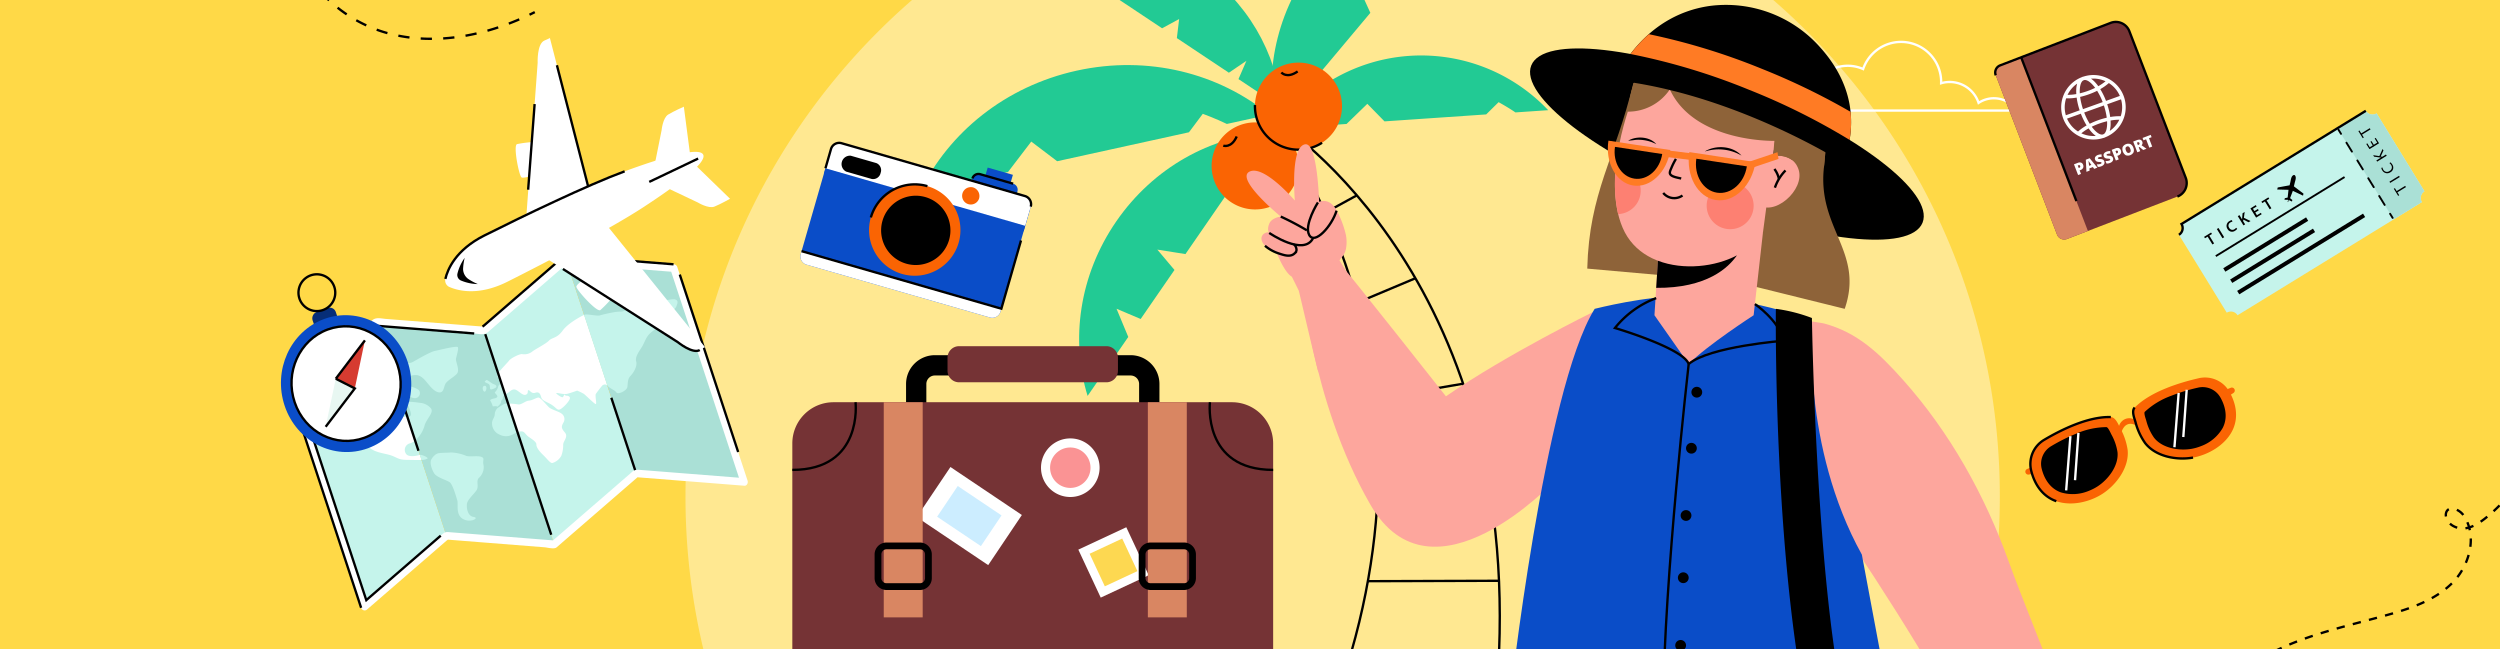<svg xmlns="http://www.w3.org/2000/svg" xmlns:xlink="http://www.w3.org/1999/xlink" width="793" height="206" viewBox="0 0 793 206">
  <defs>
    <clipPath id="clip-path">
      <path id="Trazado_159922" data-name="Trazado 159922" d="M0,0H793V206H0Z" transform="translate(561 4550)" fill="#ffe891"/>
    </clipPath>
    <clipPath id="clip-path-2">
      <rect id="Rectángulo_42446" data-name="Rectángulo 42446" width="773.872" height="437.716" fill="none"/>
    </clipPath>
  </defs>
  <g id="Grupo_169240" data-name="Grupo 169240" transform="translate(-561 -4550)">
    <path id="Trazado_156666" data-name="Trazado 156666" d="M0,0H793V206H0Z" transform="translate(561 4550)" fill="#ffd947"/>
    <g id="Grupo_216" data-name="Grupo 216" clip-path="url(#clip-path)">
      <g id="Grupo_169251" data-name="Grupo 169251" transform="translate(600 4398)">
        <g id="Grupo_169248" data-name="Grupo 169248">
          <g id="Grupo_169247" data-name="Grupo 169247" clip-path="url(#clip-path-2)">
            <path id="Trazado_160320" data-name="Trazado 160320" d="M386.891,101.025c-115.127,0-208.454,93.328-208.454,208.454a208.362,208.362,0,0,0,9.487,62.343H585.857a208.362,208.362,0,0,0,9.487-62.343c0-115.126-93.328-208.454-208.453-208.454" fill="#ffe891"/>
          </g>
        </g>
        <g id="Grupo_169250" data-name="Grupo 169250">
          <g id="Grupo_169249" data-name="Grupo 169249" clip-path="url(#clip-path-2)">
            <path id="Trazado_160321" data-name="Trazado 160321" d="M593.458,183.174a8.737,8.737,0,0,0-4.852,1.466,9.644,9.644,0,0,0-11.882-6.237c0-.131.01-.261.01-.392a12.715,12.715,0,0,0-24.747-4.11,12.021,12.021,0,0,0-16.9,10.988,12.1,12.1,0,0,0,.2,2.185h65.47A8.775,8.775,0,0,0,593.458,183.174Z" fill="none" stroke="#fff" stroke-miterlimit="10" stroke-width="0.75"/>
            <path id="Trazado_160322" data-name="Trazado 160322" d="M379.121,53.1a22.04,22.04,0,0,1,26.644-9.255c-.034-.424-.056-.852-.056-1.284a15.943,15.943,0,0,1,23.978-13.773A33.625,33.625,0,0,1,493.3,19.63a10.043,10.043,0,0,1,12.711,12.847A17.894,17.894,0,0,1,528.394,53.1Z" fill="none" stroke="#fff" stroke-miterlimit="10" stroke-width="0.75"/>
            <path id="Trazado_160323" data-name="Trazado 160323" d="M363.1,134.369a18.272,18.272,0,0,1,22.087-7.672c-.028-.352-.047-.706-.047-1.065a13.215,13.215,0,0,1,19.877-11.416,27.874,27.874,0,0,1,52.737-7.591,8.326,8.326,0,0,1,10.537,10.65,14.833,14.833,0,0,1,18.55,17.094Z" fill="#fff"/>
            <line id="Línea_577" data-name="Línea 577" x1="43.257" transform="translate(443.58 134.369)" fill="none" stroke="#000" stroke-miterlimit="10" stroke-width="0.75"/>
            <path id="Trazado_160324" data-name="Trazado 160324" d="M405.013,114.216a27.874,27.874,0,0,1,52.737-7.59,8.325,8.325,0,0,1,10.537,10.649" fill="none" stroke="#000" stroke-miterlimit="10" stroke-width="0.75"/>
            <line id="Línea_578" data-name="Línea 578" x1="27.252" transform="translate(363.096 134.369)" fill="none" stroke="#000" stroke-miterlimit="10" stroke-width="0.75"/>
            <path id="Trazado_160325" data-name="Trazado 160325" d="M349.868,61.25a12.128,12.128,0,0,0-10.486-6.47,20.507,20.507,0,1,0-40.429-4.863c0,.057,0,.114,0,.171A16.018,16.018,0,0,0,279.444,61.25Z" fill="#fff"/>
            <line id="Línea_579" data-name="Línea 579" x2="25.827" transform="translate(279.444 61.25)" fill="none" stroke="#000" stroke-miterlimit="10" stroke-width="0.75"/>
            <path id="Trazado_160326" data-name="Trazado 160326" d="M339.968,49.917a20.507,20.507,0,1,0-41.015,0c0,.057,0,.114,0,.171" fill="none" stroke="#000" stroke-miterlimit="10" stroke-width="0.75"/>
            <path id="Trazado_160327" data-name="Trazado 160327" d="M102.6,321.937,76.643,344.421,54.335,276.6l25.958-22.486Z" fill="#c5f4eb"/>
            <path id="Trazado_160328" data-name="Trazado 160328" d="M102.6,321.937l34.245,2.707-22.31-67.818-34.244-2.708Z" fill="#aae0d6"/>
            <path id="Trazado_160329" data-name="Trazado 160329" d="M162.8,302.16l-25.957,22.484-22.309-67.818,25.957-22.484Z" fill="#c5f4eb"/>
            <path id="Trazado_160330" data-name="Trazado 160330" d="M162.8,302.16l34.245,2.707-22.313-67.816-34.241-2.709Z" fill="#aae0d6"/>
            <path id="Trazado_160331" data-name="Trazado 160331" d="M80.1,272.514c-.143,1.333-3.5,1.947-6.13,3.668s-1.5,5.073-2.671,5.885-7.428,1.8-8.778,2.394-2.563,1.7-2.615,2.874,1.673,3.851,4.3,3.218,3.861-2.589,5.568-2.377,6.057,1.722,7.462,4.569,5.708,2.943,7.91,3.747,2.2,1.356,5.109,1.383c1.662.013,3.24.075,4.435.012l-.529-1.609a.557.557,0,0,0-.157.037c-.6.272-3.353.8-4.147-.281a2.139,2.139,0,0,1,1.248-3.424,4.287,4.287,0,0,0,1.557-.886L90.2,284.229c-1.87.1-5.495-.724-5.51-1.93-.025-1.352,1.405-2.317,2.042-2.878s.606-1.566.9-2.556a.941.941,0,0,1,.08-.186l-2.843-8.642a4.085,4.085,0,0,0-.558.277c-2.093,1.3-4.07,2.86-4.21,4.2" fill="#fff"/>
            <path id="Trazado_160332" data-name="Trazado 160332" d="M119.016,274.665a3.557,3.557,0,0,1-1,1.713c-.308.263.776.818.744,1.432,0,0-.023.368-.848.545s-1.685.43-1.333.821a6.673,6.673,0,0,1,.734,1.738s1.356-.208,1.448.115c0,0,1.267-1,1.193-1.586s.551-.544.561-1.208a1.5,1.5,0,0,1,.717-1.069L120,273.446c-.367.367-.933.788-.988,1.219" fill="#c5f4eb"/>
            <path id="Trazado_160333" data-name="Trazado 160333" d="M118.605,271.232c.074.391.569.726,1.008,1.025l-.615-1.87a1.563,1.563,0,0,0-.393.845" fill="#c5f4eb"/>
            <path id="Trazado_160334" data-name="Trazado 160334" d="M114.485,274.431c-.555.2-.478,1.49.136,1.79s1.211-2.249-.136-1.79" fill="#c5f4eb"/>
            <path id="Trazado_160335" data-name="Trazado 160335" d="M117.858,275.189c1.158-.524.46-1.154-.289-1.353s-2.015-1.594-2.348-1.235c-.411.427-.763.465-.084.788s1.25.363,1.253,1.348.3.972,1.468.452" fill="#c5f4eb"/>
            <path id="Trazado_160336" data-name="Trazado 160336" d="M118.78,281.476a3.169,3.169,0,0,0-.849,1.928c.018,1.013-1,1.873-.853,3.048a3.83,3.83,0,0,0,2.4,3.415,4.372,4.372,0,0,0,4.117-.035c.591-.294,1.1-.544,1.564-.722l-3-9.115a3.354,3.354,0,0,0-1.23.134c-.605.311-2.148,1.347-2.148,1.347" fill="#c5f4eb"/>
            <path id="Trazado_160337" data-name="Trazado 160337" d="M113.667,296.915c-1.247-.463-3.662.092-4.811-.33a13.914,13.914,0,0,0-4.814-1.066c-1.386.137-2.314.046-3.77.215s-2.392,1.9-2.392,1.9c-.678.926-.007,3.129.82,4.479s4,2.165,4.949,2.858,2,4.419,2.4,5.708-.617,4.5,1.774,5.921,5.4-.355,3.426-.628-2.3-2.883-2.132-4.174,2.045-2.876,2.99-4.219-.248-2.977.826-4.022a4.478,4.478,0,0,0,1.434-4.1c-.382-1.439.54-2.091-.7-2.546" fill="#c5f4eb"/>
            <path id="Trazado_160338" data-name="Trazado 160338" d="M95.636,287.116c.466-2.071,3.015-4.168,2.115-5.5a4.944,4.944,0,0,0-3.532-1.834c-1.026-.136-3.974-.615-4.052-.051s2.155,4.027.633,4.415a3.22,3.22,0,0,1-.6.08l2.465,7.495a9.634,9.634,0,0,0,2.974-4.608" fill="#c5f4eb"/>
            <path id="Trazado_160339" data-name="Trazado 160339" d="M96.6,297.461c.372-.293-1.662-1.267-2.439-1.183l.53,1.609a3.772,3.772,0,0,0,1.909-.426" fill="#c5f4eb"/>
            <path id="Trazado_160340" data-name="Trazado 160340" d="M90.262,276.435c.563.556.366,1.577,2.007,1.833a1.6,1.6,0,0,0,1.684-2.414c-.761-.83-2.932-1.377-4.312-1.584s-3.342-.559-2.864-1.536,2.774-1.082,4.431-1.524c1.664-.427,2.731-.384,4.075.854s2.785,3.806,4.622,4.331,1.793-1.433,2.344-2.57,2.753-2.173,3.708-3.313-.462-3.838-.33-4.647.937-3.252.589-3.75-5.7.875-7.255,1.2-5.455,2.627-7.012,3.5c-1.423.8-4.9.314-7.078,1.225l2.843,8.642a1.915,1.915,0,0,1,2.548-.244" fill="#c5f4eb"/>
            <path id="Trazado_160341" data-name="Trazado 160341" d="M119.613,272.257l.391,1.189c.184-.184.319-.354.313-.5-.006-.209-.336-.434-.7-.685" fill="#fff"/>
            <path id="Trazado_160342" data-name="Trazado 160342" d="M139.471,256.869c-1.806,2.514-3.363,2.13-4.352,3.185s-4.529,2.782-5.351,3.523a4.136,4.136,0,0,1-3.112.757c-.679-.172-3.575,1.231-4.182,2.049-.467.634-2.586,2.74-3.476,4l.615,1.87c.368.251.7.475.7.684.006.151-.129.321-.313.505l1.223,3.719a4.981,4.981,0,0,1,.736-.447c.591-.309,1.3-1.317,2.333-1.164s2.469,2.066,3.494,1.658.372-1.376.824-1.443.961,1.232,2.17.822,1.589.321,1.9,1.444,1.825,1.416,3.328,2.378,1.737,1.9,2.729,1.4,3.573-3.163,2.961-3.87-1.228-.188-1.492-.657-.383.642-.773.721-2.189-1.144-1.964-1.318,2.292.538,3.539.216,3.061-1,3.061-1a16.085,16.085,0,0,1,2.151,1.049c.527.382,3.189,3.036,3.7,3.217s-.274-2.706.1-3.248,1.406-1.907,1.845-2.416a1.252,1.252,0,0,1,1.747-.32l-7.331-22.286c-1.222.549-5.16,2.688-6.8,4.963" fill="#fff"/>
            <path id="Trazado_160343" data-name="Trazado 160343" d="M126.637,288.849c.784.128,1.1.986,1.827,1.548s2.718,1.672,2.677,2.556.762,2.033,2.126,3.349,2.217,2.608,2.929,2.57a4.8,4.8,0,0,0,2.858-2.309,9.606,9.606,0,0,0,.585-3.514c-.009-1.127,1.7-2.475.569-3.822s-1.279-1.821-.448-3.245a2.122,2.122,0,0,0-.769-2.876c-.564-.457-2.855-1.157-3.656-1.747s-2.849-3.36-3.593-3.259-1.95.923-3.01.989-2.367,1.363-3.344,1.192a23.917,23.917,0,0,0-3.23-.286l3,9.115a2.9,2.9,0,0,1,1.48-.261" fill="#fff"/>
            <path id="Trazado_160344" data-name="Trazado 160344" d="M153.8,274.407c.6.811,2.187,1.286,2.716,2.076s3.311-.577,3.485-1.707,0-2.5.956-3.49,2.283-3.078,1.836-4.657,1.171-3.42,1.987-4.872,1.186-2.96,2.546-4.139,3.734-2.656,4.04-4.292,3.6-2.72,4.149-4.081.6-1.94-.381-2.269-6.591,1.094-8.834,1.352a18.464,18.464,0,0,0-4.3.809c-.77.318-3,1.85-4.265,1.724s-5.639.912-6.425,1.186-4.077-.488-4.759-.257c-.063.021-.16.061-.284.116l7.332,22.286a1.292,1.292,0,0,1,.2.215" fill="#c5f4eb"/>
            <path id="Trazado_160345" data-name="Trazado 160345" d="M174.648,235.839l-33.781-2.672a.852.852,0,0,0-.725-.029.835.835,0,0,0-.661.488q-12.45,10.783-24.9,21.568a3.037,3.037,0,0,1-.54.388l-1.3-.1-8.429-.666-20.9-1.652c-1.606-.127-3.124-.637-4.39.46L70.62,260.9,53.665,275.591a1.249,1.249,0,0,0-.425,1.386l21.789,66.238q.258.791.519,1.58a1.176,1.176,0,0,0,1.765.639l25.244-21.866a3.013,3.013,0,0,1,.54-.387c.432.033.866.068,1.3.1l8.429.666,20.894,1.651c.855.067,3.063.691,3.821.034l3.835-3.323q8.144-7.05,16.283-14.1l5.331-4.616.223-.2,1.843.145,20.2,1.6,11.877.939c.778.061,1.232-.9,1.01-1.584q-10.9-33.12-21.795-66.237l-.519-1.58a1.25,1.25,0,0,0-1.183-.838M163.66,301.023a2.621,2.621,0,0,0-2.37.856l-5.886,5.1q-8.054,6.978-16.112,13.956l-2.271,1.967-.586.507-4.769-.377-21.48-1.7-7.033-.556c-1.1-.087-1.548.431-2.355,1.131q-7.4,6.412-14.8,12.822l-8.81,7.631Q66.567,310.084,55.95,277.81q-.129-.395-.26-.788L80.247,255.75a3.075,3.075,0,0,1,.54-.388l1.3.1,8.428.666,20.9,1.652c1.606.127,3.125.637,4.39-.46q4.2-3.641,8.408-7.282l16.7-14.462,32.986,2.609q10.749,32.673,21.5,65.343-15.865-1.252-31.73-2.508" fill="#fff"/>
            <line id="Línea_580" data-name="Línea 580" x2="20.926" y2="63.614" transform="translate(114.924 258.003)" fill="none" stroke="#000" stroke-miterlimit="10" stroke-width="0.75"/>
            <path id="Trazado_160346" data-name="Trazado 160346" d="M70.62,260.9,53.665,275.591a1.248,1.248,0,0,0-.426,1.386l21.789,66.238q.258.791.519,1.58" fill="none" stroke="#000" stroke-miterlimit="10" stroke-width="0.75"/>
            <line id="Línea_581" data-name="Línea 581" x1="7.548" y1="22.946" transform="translate(154.911 278.169)" fill="none" stroke="#000" stroke-miterlimit="10" stroke-width="0.75"/>
            <line id="Línea_582" data-name="Línea 582" x2="18.518" y2="56.282" transform="translate(176.626 239.094)" fill="none" stroke="#000" stroke-miterlimit="10" stroke-width="0.75"/>
            <line id="Línea_583" data-name="Línea 583" x2="12.948" y2="39.621" transform="translate(80.787 255.362)" fill="none" stroke="#000" stroke-miterlimit="10" stroke-width="0.75"/>
            <path id="Trazado_160347" data-name="Trazado 160347" d="M174.648,235.84l-33.781-2.673a.855.855,0,0,0-.725-.028.833.833,0,0,0-.661.488l-24.9,21.568a3.075,3.075,0,0,1-.54.388" fill="none" stroke="#000" stroke-miterlimit="10" stroke-width="0.75"/>
            <path id="Trazado_160348" data-name="Trazado 160348" d="M100.8,321.907q-7.4,6.412-14.8,12.822l-8.811,7.631Q66.568,310.084,55.95,277.81c-.086-.263-.173-.526-.259-.788L80.247,255.75a3.037,3.037,0,0,1,.54-.388l1.3.1,8.428.666,20.9,1.652" fill="none" stroke="#000" stroke-miterlimit="10" stroke-width="0.75"/>
            <path id="Trazado_160349" data-name="Trazado 160349" d="M.324,104.427c9.942,17.091,30.045,27.712,49.766,26.3a17.106,17.106,0,0,0,8.036-2.162c2.366-1.5,4.108-4.281,3.653-7.047-1.373-2.194-5-1.791-6.655.194s-1.812,4.815-1.58,7.394c1.435,15.99,14.983,29.235,30.48,33.432s32.283.556,46.608-6.693" fill="none" stroke="#000" stroke-miterlimit="10" stroke-width="0.75" stroke-dasharray="3.571 3.571"/>
            <path id="Trazado_160350" data-name="Trazado 160350" d="M773.5,258.758c-1.032,10.693-2.614,21.423-6.281,31.521s-9.55,19.6-18.012,26.216c-1.945,1.521-4.137,2.927-6.6,3.115s-5.2-1.239-5.715-3.653a2.535,2.535,0,0,1,.133-1.639c.98-2,4.117-.7,5.387,1.122,4.495,6.46,2.025,15.877-3.53,21.452s-13.372,8.165-20.958,10.263c-13.339,3.689-27.16,6.52-39.157,13.42s-22.13,18.987-22.257,32.826c-.077,8.439,3.5,16.431,7,24.109" fill="none" stroke="#000" stroke-miterlimit="10" stroke-width="0.75" stroke-dasharray="2.645 2.645"/>
            <path id="Trazado_160351" data-name="Trazado 160351" d="M699.28,399.3a16.928,16.928,0,0,0-20.463-7.108c.026-.326.043-.654.043-.986a12.245,12.245,0,0,0-18.416-10.578,25.824,25.824,0,0,0-48.859-7.032,7.712,7.712,0,0,0-9.762,9.867A13.743,13.743,0,0,0,584.636,399.3Z" fill="#22ca94"/>
            <path id="Trazado_160352" data-name="Trazado 160352" d="M660.445,380.632a25.824,25.824,0,0,0-48.859-7.032,7.713,7.713,0,0,0-9.763,9.866" fill="none" stroke="#000" stroke-miterlimit="10" stroke-width="0.75"/>
            <path id="Trazado_160353" data-name="Trazado 160353" d="M317.329,142.492l-1.132,9.552,13.417,8.926,5.41-2.936-.723,6.055,16.5,10.977,5.56-3.778-2.514,5.805,13.643,9.077c-1.408-17.226-10.883-34.1-27.067-44.866s-35.407-12.988-51.839-7.632l19.449,12.94Z" fill="#22ca94"/>
            <path id="Trazado_160354" data-name="Trazado 160354" d="M389.636,358.835c29.417-102.415-26.02-169.954-26.02-169.954s77.764,46.48,72.895,169.809" fill="none" stroke="#000" stroke-miterlimit="10" stroke-width="0.75"/>
            <line id="Línea_584" data-name="Línea 584" y1="5.493" x2="10.035" transform="translate(381.356 213.963)" fill="none" stroke="#000" stroke-miterlimit="10" stroke-width="0.75"/>
            <line id="Línea_585" data-name="Línea 585" y1="7.764" x2="18.47" transform="translate(391.497 240.261)" fill="none" stroke="#000" stroke-miterlimit="10" stroke-width="0.75"/>
            <line id="Línea_586" data-name="Línea 586" y1="4.787" x2="27.947" transform="translate(397.153 273.708)" fill="none" stroke="#000" stroke-miterlimit="10" stroke-width="0.75"/>
            <line id="Línea_587" data-name="Línea 587" y1="0.111" x2="35.91" transform="translate(398.051 307.938)" fill="none" stroke="#000" stroke-miterlimit="10" stroke-width="0.75"/>
            <line id="Línea_588" data-name="Línea 588" y1="0.129" x2="41.554" transform="translate(394.886 336.224)" fill="none" stroke="#000" stroke-miterlimit="10" stroke-width="0.75"/>
            <path id="Trazado_160355" data-name="Trazado 160355" d="M288.117,196.908l8.218,6.231,41.8-9.181,4.394-5.857s4.073,1.482,7.629,3.216l13.459-2.956c-15.99-13.088-38.373-18.942-61.072-13.956s-40.568,19.682-49.6,38.266l27.789-6.1Z" fill="#22ca94"/>
            <path id="Trazado_160356" data-name="Trazado 160356" d="M394.719,184.929l5.447,5.571,32.254-2.207,3.935-3.887s2.879,1.561,5.343,3.252l10.386-.71a55.452,55.452,0,0,0-85.4,5.844l21.444-1.468Z" fill="#22ca94"/>
            <path id="Trazado_160357" data-name="Trazado 160357" d="M315.16,249.934l7.658,3.248,10.729-15.552-5.446-6.455,8.922,1.417,26.608-38.571c-18.474,1.2-36.714,11.042-48.537,28.18s-14.548,37.685-9.108,55.381l12.9-18.7Z" fill="#22ca94"/>
            <path id="Trazado_160358" data-name="Trazado 160358" d="M406.578,130.386l5.168,6.518-12.139,14.479-7.671-3.533,3.738,8.224-30.105,35.907c-3.757-18.127.88-38.328,14.257-54.283s32.459-24.046,50.964-23.509l-14.6,17.414Z" fill="#22ca94"/>
            <path id="Trazado_160359" data-name="Trazado 160359" d="M372.94,204.587a13.808,13.808,0,1,1-13.851-13.765,13.808,13.808,0,0,1,13.851,13.765" fill="#fa6403"/>
            <path id="Trazado_160360" data-name="Trazado 160360" d="M349.02,198.2s2.552.931,4.267-2.911" fill="none" stroke="#000" stroke-miterlimit="10" stroke-width="0.75"/>
            <path id="Trazado_160361" data-name="Trazado 160361" d="M384.784,192.669a13.808,13.808,0,1,1-4.9-18.9,13.809,13.809,0,0,1,4.9,18.9" fill="#fa6403"/>
            <path id="Trazado_160362" data-name="Trazado 160362" d="M367.456,174.988s1.721,2.1,5.155-.33" fill="none" stroke="#000" stroke-miterlimit="10" stroke-width="0.75"/>
            <path id="Trazado_160363" data-name="Trazado 160363" d="M380.349,197.288a13.813,13.813,0,0,1-21.274-11.957" fill="none" stroke="#000" stroke-miterlimit="10" stroke-width="0.75"/>
            <path id="Trazado_160364" data-name="Trazado 160364" d="M328.769,285.8h-6.444v-12a2.7,2.7,0,0,0-2.694-2.694h-62.1a2.7,2.7,0,0,0-2.693,2.694v12H248.4v-12a9.149,9.149,0,0,1,9.138-9.139h62.1a9.149,9.149,0,0,1,9.138,9.139Z"/>
            <path id="Trazado_160365" data-name="Trazado 160365" d="M311.942,261.807H265.225a3.67,3.67,0,0,0-3.669,3.67v4.117a3.67,3.67,0,0,0,3.669,3.67h46.717a3.67,3.67,0,0,0,3.67-3.67v-4.117a3.67,3.67,0,0,0-3.67-3.67" fill="#753335"/>
            <path id="Trazado_160366" data-name="Trazado 160366" d="M351.784,279.588h-126.4a13.059,13.059,0,0,0-13.059,13.059V403.015a13.06,13.06,0,0,0,13.059,13.06h126.4a13.06,13.06,0,0,0,13.059-13.06V292.647a13.059,13.059,0,0,0-13.059-13.059" fill="#753335"/>
            <path id="Trazado_160367" data-name="Trazado 160367" d="M232.373,279.588s2.506,21.464-20.049,21.464" fill="none" stroke="#000" stroke-miterlimit="10" stroke-width="0.75"/>
            <path id="Trazado_160368" data-name="Trazado 160368" d="M344.794,279.588s-2.506,21.464,20.05,21.464" fill="none" stroke="#000" stroke-miterlimit="10" stroke-width="0.75"/>
            <rect id="Rectángulo_42447" data-name="Rectángulo 42447" width="19.155" height="27.296" transform="translate(251.798 316.034) rotate(-56.106)" fill="#fff"/>
            <path id="Trazado_160369" data-name="Trazado 160369" d="M309.793,300.356a9.293,9.293,0,1,1-9.293-9.293,9.293,9.293,0,0,1,9.293,9.293" fill="#fff"/>
            <rect id="Rectángulo_42448" data-name="Rectángulo 42448" width="16.796" height="16.796" transform="matrix(0.906, -0.423, 0.423, 0.906, 303.045, 326.345)" fill="#fff"/>
            <rect id="Rectángulo_42449" data-name="Rectángulo 42449" width="11.736" height="16.725" transform="translate(258.254 315.903) rotate(-56.106)" fill="#ccedff"/>
            <path id="Trazado_160370" data-name="Trazado 160370" d="M306.913,300.356a6.413,6.413,0,1,1-6.413-6.413,6.413,6.413,0,0,1,6.413,6.413" fill="#fa9394"/>
            <rect id="Rectángulo_42450" data-name="Rectángulo 42450" width="11.411" height="11.411" transform="matrix(0.906, -0.423, 0.423, 0.906, 306.624, 327.646)" fill="#fdd851"/>
            <rect id="Rectángulo_42451" data-name="Rectángulo 42451" width="12.352" height="68.243" transform="translate(241.324 279.588)" fill="#d98662"/>
            <path id="Trazado_160371" data-name="Trazado 160371" d="M238.423,335.376v-7.514a3.779,3.779,0,0,1,3.775-3.774h10.6a3.778,3.778,0,0,1,3.774,3.774v7.514a3.779,3.779,0,0,1-3.774,3.775H242.2a3.78,3.78,0,0,1-3.775-3.775m16-7.514a1.627,1.627,0,0,0-1.626-1.626H242.2a1.627,1.627,0,0,0-1.626,1.626v7.514A1.628,1.628,0,0,0,242.2,337h10.6a1.628,1.628,0,0,0,1.626-1.627Z"/>
            <rect id="Rectángulo_42452" data-name="Rectángulo 42452" width="12.352" height="68.243" transform="translate(325.099 279.588)" fill="#d98662"/>
            <path id="Trazado_160372" data-name="Trazado 160372" d="M322.2,335.376v-7.514a3.779,3.779,0,0,1,3.775-3.774h10.6a3.778,3.778,0,0,1,3.774,3.774v7.514a3.779,3.779,0,0,1-3.774,3.775h-10.6a3.78,3.78,0,0,1-3.775-3.775m16.005-7.514a1.627,1.627,0,0,0-1.626-1.626h-10.6a1.627,1.627,0,0,0-1.626,1.626v7.514A1.628,1.628,0,0,0,325.973,337h10.6a1.628,1.628,0,0,0,1.626-1.627Z"/>
            <path id="Trazado_160373" data-name="Trazado 160373" d="M466.19,251.03s-26.952,13.2-46.545,26.678c0,0-29.783-37.776-34.8-43.576,0,0-9.4,2.508-11.129,4.7,0,0,2.821,39.971,21.945,73.2,19.581,34.026,58.467-7.524,58.467-7.524Z" fill="#fda69d"/>
            <path id="Trazado_160374" data-name="Trazado 160374" d="M361.573,226.45c.313-.386,1.52-1.11,2.025-.563-.012-.013-.792-.867-.024-2.858.773-2.007,3.685-2.331,3.685-2.331s-14.515-11.88-9.948-14.241,14.409,9.154,14.409,9.154c-.388-5.3-.759-17.095,3.241-17.835s4.454,18.253,4.454,18.253a4.4,4.4,0,0,1,1.179-.275,3.508,3.508,0,0,1,1.228.111c1.8.487,2.963,2.269,3.685,3.874a31.517,31.517,0,0,1,2.388,6.677,11.278,11.278,0,0,1,.011,4.65,5.57,5.57,0,0,1-.894,2.046c-.1.143-1.175,1.4-1.093,1.526.659.992,1.261,2.037,1.89,3.052l-2.977,1.632q-2.133,1.17-4.27,2.336c-2,1.1,1.989,6.564-.141,7.443-.321.133-.9,21.211-1.2,21.043-.21-.115-6.159-25.761-6.265-25.976-.723-1.464-1.443-2.926-2.171-4.383-2.3-1.315-4.542-6.906-4.8-7.568a7.752,7.752,0,0,0-1.343-.456,5.624,5.624,0,0,1-1.947-1.38c-1.1-.961-2.2-2.6-1.117-3.931" fill="#fda69d"/>
            <path id="Trazado_160375" data-name="Trazado 160375" d="M379.046,216.212s-4.5,7.123-2.765,10.334,7.158-2.779,8.678-7.725" fill="none" stroke="#000" stroke-miterlimit="10" stroke-width="0.75"/>
            <path id="Trazado_160376" data-name="Trazado 160376" d="M367.259,220.7a86.613,86.613,0,0,1,8.285,4.369" fill="none" stroke="#000" stroke-miterlimit="10" stroke-width="0.75"/>
            <path id="Trazado_160377" data-name="Trazado 160377" d="M363.6,225.886s11.058,7.623,13.956,1.558" fill="none" stroke="#000" stroke-miterlimit="10" stroke-width="0.75"/>
            <path id="Trazado_160378" data-name="Trazado 160378" d="M362.257,229.965a13.064,13.064,0,0,0,4.492,2.47c1.491.487,3.525,1.214,4.859-.022a1.871,1.871,0,0,0,.612-.887,1.489,1.489,0,0,0,.011-.549,2.479,2.479,0,0,0-.775-1.465" fill="none" stroke="#000" stroke-miterlimit="10" stroke-width="0.75"/>
            <path id="Trazado_160379" data-name="Trazado 160379" d="M552.411,370.66l4.7,30.41-115.055-2.822,2.508-35.112Z" fill="#ff712d"/>
            <line id="Línea_589" data-name="Línea 589" x1="110.7" y1="3.758" transform="translate(443.481 378.345)" fill="none" stroke="#000" stroke-miterlimit="10" stroke-width="0.75"/>
            <line id="Línea_590" data-name="Línea 590" x1="0.839" y2="11.865" transform="translate(488.158 388.16)" fill="none" stroke="#000" stroke-miterlimit="10" stroke-width="0.75"/>
            <path id="Trazado_160380" data-name="Trazado 160380" d="M630.32,422.764c-4.976-27.248-24.6-71.544-32.129-92.572-7.519-20.995-18.726-41.124-33.635-57.781-7.279-8.132-14.229-14.924-24.955-17.8-1.286-.345-19.378-2.812-19.38-2.819l8.236,43.6s64.744,89.216,76.426,134.584Z" fill="#fda69d"/>
            <path id="Trazado_160381" data-name="Trazado 160381" d="M515.1,247.925s13.6,2.586,20.666,6.061c0,0-3.31,39.449,15.813,73.934l9.3,49.637-121.01-2.821s10.972-99.066,26.961-124.773c0,0,17.242-4.389,27.274-3.762s21,1.724,21,1.724" fill="#0a4dc8"/>
            <path id="Trazado_160382" data-name="Trazado 160382" d="M446.721,172.755c-3.832,9.532,20.844,28.427,55.116,42.2s65.159,17.219,68.991,7.687-20.844-28.427-55.116-42.2-65.159-17.219-68.991-7.687"/>
            <path id="Trazado_160383" data-name="Trazado 160383" d="M523.841,201.444v-4.762s-25.311.614-33.169-16.316a15.961,15.961,0,0,1-13.33,7.052s2.4-32.758,32.463-29.937,31.947,28.018,29.753,47.553,12.853,26.746,6.583,44.929L508.32,240.6Z" fill="#8e6339"/>
            <path id="Trazado_160384" data-name="Trazado 160384" d="M496.247,187.18l2.024-5.673-19.137-3.277C473.326,202.394,465.079,213,464.479,237.2l32.772,2.919Z" fill="#8e6339"/>
            <path id="Trazado_160385" data-name="Trazado 160385" d="M478.765,183.4s-9.982,24.665-3.061,40.853,31.509,14.413,40.508,5.709l4.009-4.318,4.807-36.082L489.5,177.44Z" fill="#fda69d"/>
            <path id="Trazado_160386" data-name="Trazado 160386" d="M520.186,202.212s8.792-3.285,11.249,3.355-8.231,15.8-13.144,10.873Z" fill="#fda69d"/>
            <path id="Trazado_160387" data-name="Trazado 160387" d="M492.608,202.406a21.821,21.821,0,0,0-1.419,2.8c-.187.461-.635,1.322-.487,1.84.3,1.066,2.659,1.321,3.569,1.583" fill="none" stroke="#000" stroke-miterlimit="10" stroke-width="0.75"/>
            <path id="Trazado_160388" data-name="Trazado 160388" d="M488.577,213.2a4.515,4.515,0,0,0,6.107.813" fill="none" stroke="#000" stroke-miterlimit="10" stroke-width="0.75"/>
            <path id="Trazado_160389" data-name="Trazado 160389" d="M483.409,203.216a2.147,2.147,0,1,1-1.845-2.412,2.148,2.148,0,0,1,1.845,2.412"/>
            <path id="Trazado_160390" data-name="Trazado 160390" d="M508.3,206.531a2.147,2.147,0,1,1-1.845-2.412,2.148,2.148,0,0,1,1.845,2.412"/>
            <path id="Trazado_160391" data-name="Trazado 160391" d="M527.363,206.071A14.512,14.512,0,0,0,524,211.527" fill="none" stroke="#000" stroke-miterlimit="10" stroke-width="0.75"/>
            <path id="Trazado_160392" data-name="Trazado 160392" d="M523.841,205.6a8.177,8.177,0,0,1,1.448,3.193" fill="none" stroke="#000" stroke-miterlimit="10" stroke-width="0.75"/>
            <path id="Trazado_160393" data-name="Trazado 160393" d="M513.414,201.358a14.3,14.3,0,0,0-11.479-1.339l-.035-.067c3.572-2.066,8.792-1.628,11.514,1.406"/>
            <path id="Trazado_160394" data-name="Trazado 160394" d="M486.377,197.727a12.351,12.351,0,0,0-6.546-1.365,21.8,21.8,0,0,1-2.38.262c2.75-1.611,6.893-1.273,8.926,1.1"/>
            <path id="Trazado_160395" data-name="Trazado 160395" d="M517.188,218.236a7.448,7.448,0,1,1-6.4-8.366,7.449,7.449,0,0,1,6.4,8.366" fill="#fd8072"/>
            <path id="Trazado_160396" data-name="Trazado 160396" d="M473.544,205.047a45.324,45.324,0,0,0,.737,14.869,7.444,7.444,0,1,0-.737-14.869" fill="#fd8072"/>
            <path id="Trazado_160397" data-name="Trazado 160397" d="M485.793,252l1.568-24.766,32.861-1.591L517.255,252s-14.915,9.627-20.607,15.48Z" fill="#fda69d"/>
            <path id="Trazado_160398" data-name="Trazado 160398" d="M509.8,157.481c30.066,2.822,31.947,28.017,29.753,47.553l-10.136-2.287a8.16,8.16,0,0,0-5.722-1.291l-.249-.056.39-4.718s-25.311.613-33.169-16.316a15.961,15.961,0,0,1-13.33,7.052s2.4-32.759,32.463-29.937" fill="#8e6339"/>
            <path id="Trazado_160399" data-name="Trazado 160399" d="M511.958,232.988c-2.65,3.884-9.516,10.458-25.615,10.321l.545-8.607c8.111,3.1,18.256,1.941,25.07-1.714"/>
            <path id="Trazado_160400" data-name="Trazado 160400" d="M545.723,203.636s-34.551-22.016-72.462-26.2c0,0,8.031-20.434,30.115-23.555a39.87,39.87,0,0,1,35.062,13.235c7.245,8.064,13.29,20.322,7.285,36.516"/>
            <path id="Trazado_160401" data-name="Trazado 160401" d="M517.846,203.423c-1.141,7.525-6.765,12.913-12.563,12.034s-9.572-7.691-8.432-15.216Z" fill="#ff7b24"/>
            <path id="Trazado_160402" data-name="Trazado 160402" d="M515.1,204.776c-.8,5.28-5.035,9.017-9.459,8.346s-7.361-5.494-6.561-10.774Z"/>
            <path id="Trazado_160403" data-name="Trazado 160403" d="M490.824,199.591c-1.067,7.037-6.326,12.076-11.748,11.254s-8.951-7.193-7.885-14.23Z" fill="#ff7b24"/>
            <path id="Trazado_160404" data-name="Trazado 160404" d="M488.252,200.857c-.748,4.938-4.708,8.432-8.845,7.805s-6.884-5.138-6.136-10.076Z"/>
            <path id="Trazado_160405" data-name="Trazado 160405" d="M489.4,199.639l9.357,1.154-.628,2.049-9.881-1.209Z" fill="#ff7b24"/>
            <path id="Trazado_160406" data-name="Trazado 160406" d="M515.882,203.283l8.938-3,.319,2.119-9.436,3.175Z" fill="#ff7b24"/>
            <path id="Trazado_160407" data-name="Trazado 160407" d="M524.3,249.963a50.473,50.473,0,0,1,11.44,2.908s1.465,95.113,12.357,131.061l-11.9,2.926c-12.845-52.25-11.9-136.9-11.9-136.9"/>
            <path id="Trazado_160408" data-name="Trazado 160408" d="M604.883,429.974l4.738-1.343.474,1.343s-20.691,6.679-36.249,7.619-23.316-3.448-28.332-15.361S535.089,382.1,535.089,382.1l46.717-3.758c10.495,18.787,19.406,37.373,23.077,51.629"/>
            <path id="Trazado_160409" data-name="Trazado 160409" d="M547.567,382.1c.533,3.984,1.242,7.954,2.132,11.874,1.127,4.964,1.987,11.679,7.042,14.326,5.3,2.774,12.146,1.983,17.7.5,6.8-1.819,13.645-3.4,20.52-4.983" fill="none" stroke="#fff" stroke-miterlimit="10" stroke-width="0.75"/>
            <path id="Trazado_160410" data-name="Trazado 160410" d="M587.654,400.651a1.633,1.633,0,1,0,.6-2.542A1.886,1.886,0,0,0,587.654,400.651Z" fill="none" stroke="#fff" stroke-miterlimit="10" stroke-width="0.75"/>
            <path id="Trazado_160411" data-name="Trazado 160411" d="M496.648,267.48s-7.853,68.9-8.071,108.391" fill="none" stroke="#000" stroke-miterlimit="10" stroke-width="0.75"/>
            <path id="Trazado_160412" data-name="Trazado 160412" d="M497.518,276.409a1.708,1.708,0,1,0,1.709-1.709,1.709,1.709,0,0,0-1.709,1.709"/>
            <path id="Trazado_160413" data-name="Trazado 160413" d="M495.81,294.187a1.708,1.708,0,1,0,1.708-1.709,1.708,1.708,0,0,0-1.708,1.709"/>
            <path id="Trazado_160414" data-name="Trazado 160414" d="M494.1,315.517a1.708,1.708,0,1,0,1.709-1.709,1.709,1.709,0,0,0-1.709,1.709"/>
            <path id="Trazado_160415" data-name="Trazado 160415" d="M493.231,335.257a1.709,1.709,0,1,0,1.709-1.709,1.709,1.709,0,0,0-1.709,1.709"/>
            <path id="Trazado_160416" data-name="Trazado 160416" d="M492.392,356.719a1.708,1.708,0,1,0,1.709-1.709,1.709,1.709,0,0,0-1.709,1.709"/>
            <path id="Trazado_160417" data-name="Trazado 160417" d="M486.343,246.562a30.363,30.363,0,0,0-13.081,9.479s21.69,6.382,23.386,11.44" fill="none" stroke="#000" stroke-miterlimit="10" stroke-width="0.75"/>
            <path id="Trazado_160418" data-name="Trazado 160418" d="M517.654,248.453s7.374,4.922,9.255,11.62c0,0-23.728,1.811-30.26,7.407" fill="none" stroke="#000" stroke-miterlimit="10" stroke-width="0.75"/>
            <path id="Trazado_160419" data-name="Trazado 160419" d="M484.011,162.839A206.3,206.3,0,0,1,519.79,173.8a216.955,216.955,0,0,1,28.217,13.674,33.141,33.141,0,0,1-.318,8.907,209.759,209.759,0,0,0-31.977-15.936,203.428,203.428,0,0,0-37.53-11.313,42.771,42.771,0,0,1,5.829-6.29" fill="#ff7b24"/>
            <path id="Trazado_160420" data-name="Trazado 160420" d="M127.928,220.981l3.614-49.026s-.268-6.072,2.153-7.1,1.716-.865,1.716-.865l13.283,51.557Z" fill="#fff"/>
            <path id="Trazado_160421" data-name="Trazado 160421" d="M168.678,204.168l2.178-10.841s.37-3.948,2.1-5,4.959-2.488,4.959-2.488l2.052,15.711Z" fill="#fff"/>
            <path id="Trazado_160422" data-name="Trazado 160422" d="M130.683,197.026a35.877,35.877,0,0,0-5.684.689c-1.277.453.654,10.111,1.444,10.561s5.6-1.211,5.6-1.211Z" fill="#fff"/>
            <path id="Trazado_160423" data-name="Trazado 160423" d="M103.557,243.034a2.241,2.241,0,0,1-1.286-2.564c.695-2.977,3.215-9.178,12.348-13.761,12.448-6.246,32.9-16.086,44.511-20.36s23.615-7.9,24.916-5.308-8.782,10.05-19.148,16.8-30.48,17.269-42.928,23.515c-9.133,4.583-15.61,2.9-18.413,1.675" fill="#fff"/>
            <path id="Trazado_160424" data-name="Trazado 160424" d="M134.517,234.113l41.464,26.406s4.708,3.845,6.979,2.517,1.719-.858,1.719-.858l-33.394-41.466Z" fill="#fff"/>
            <path id="Trazado_160425" data-name="Trazado 160425" d="M172.354,211.493l9.993,4.734s3.386,2.062,5.265,1.308,4.959-2.488,4.959-2.488L181.2,204.011Z" fill="#fff"/>
            <path id="Trazado_160426" data-name="Trazado 160426" d="M155.369,246.222a35.963,35.963,0,0,1-3.949,4.145c-1.127.753-7.716-6.568-7.6-7.47s4.318-3.766,4.318-3.766Z" fill="#fff"/>
            <path id="Trazado_160427" data-name="Trazado 160427" d="M107.888,237.184a3.966,3.966,0,0,0,1.661,3.311,18.326,18.326,0,0,0,3.017,1.619,14.49,14.49,0,0,1-5.363-1.14,1.918,1.918,0,0,1-1.1-2.2,14.491,14.491,0,0,1,2.291-4.98,18.293,18.293,0,0,0-.5,3.386"/>
            <path id="Trazado_160428" data-name="Trazado 160428" d="M102.27,240.47c.695-2.978,3.216-9.178,12.349-13.761,12.448-6.246,32.9-16.086,44.511-20.36" fill="none" stroke="#000" stroke-miterlimit="10" stroke-width="0.75"/>
            <path id="Trazado_160429" data-name="Trazado 160429" d="M139.552,237.32l36.43,23.2s4.708,3.844,6.978,2.517" fill="none" stroke="#000" stroke-miterlimit="10" stroke-width="0.75"/>
            <line id="Línea_591" data-name="Línea 591" x1="15.507" y2="7.403" transform="translate(166.94 202.293)" fill="none" stroke="#000" stroke-miterlimit="10" stroke-width="0.75"/>
            <line id="Línea_592" data-name="Línea 592" x2="9.896" y2="38.411" transform="translate(137.652 172.689)" fill="none" stroke="#000" stroke-miterlimit="10" stroke-width="0.75"/>
            <line id="Línea_593" data-name="Línea 593" y1="27.161" x2="2.049" transform="translate(128.531 185.013)" fill="none" stroke="#000" stroke-miterlimit="10" stroke-width="0.75"/>
            <path id="Trazado_160430" data-name="Trazado 160430" d="M730.04,212.679,714.86,187.96a2.486,2.486,0,0,1-3.418-.817L652.969,223.05a2.485,2.485,0,0,1-.817,3.418l15.179,24.719a2.485,2.485,0,0,1,3.418.818L729.223,216.1a2.486,2.486,0,0,1,.817-3.418" fill="#c5f4eb"/>
            <path id="Trazado_160431" data-name="Trazado 160431" d="M711.442,187.143l-8.978,5.513,17.78,28.955,8.979-5.514a2.484,2.484,0,0,1,.817-3.418L714.86,187.96a2.485,2.485,0,0,1-3.418-.817" fill="#aae0d6"/>
            <path id="Trazado_160432" data-name="Trazado 160432" d="M703.725,194.71a.3.3,0,0,1-.417-.1l-.794-1.292a.3.3,0,0,1,.517-.317l.794,1.292a.3.3,0,0,1-.1.417"/>
            <path id="Trazado_160433" data-name="Trazado 160433" d="M717.57,217.255a.3.3,0,0,1-.418-.1l-1.73-2.818a.3.3,0,1,1,.517-.317l1.73,2.818a.3.3,0,0,1-.1.417m-3.462-5.636a.3.3,0,0,1-.417-.1l-1.73-2.818a.3.3,0,1,1,.516-.318l1.731,2.819a.3.3,0,0,1-.1.417m-3.461-5.637a.3.3,0,0,1-.417-.1l-1.731-2.818a.3.3,0,1,1,.517-.318l1.731,2.818a.3.3,0,0,1-.1.417m-3.461-5.636a.3.3,0,0,1-.417-.1l-1.731-2.818a.3.3,0,1,1,.517-.317l1.731,2.818a.3.3,0,0,1-.1.417"/>
            <path id="Trazado_160434" data-name="Trazado 160434" d="M720.094,221.366a.3.3,0,0,1-.417-.1l-.794-1.292a.3.3,0,0,1,.517-.318l.794,1.293a.3.3,0,0,1-.1.417"/>
            <path id="Trazado_160435" data-name="Trazado 160435" d="M661.253,227.059l-.834.512-.275-.447,2.212-1.359.275.448-.843.518,1.523,2.481-.534.328Z"/>
            <rect id="Rectángulo_42453" data-name="Rectángulo 42453" width="0.628" height="3.437" transform="translate(664.174 224.648) rotate(-31.558)"/>
            <path id="Trazado_160436" data-name="Trazado 160436" d="M670.641,224.591a2.165,2.165,0,0,1-.676.6,1.622,1.622,0,0,1-2.4-.556,1.728,1.728,0,0,1,.615-2.507,1.972,1.972,0,0,1,.792-.307l.145.5a1.666,1.666,0,0,0-.643.24,1.143,1.143,0,0,0-.364,1.707,1.129,1.129,0,0,0,1.67.429,1.744,1.744,0,0,0,.515-.466Z"/>
            <path id="Trazado_160437" data-name="Trazado 160437" d="M670.827,220.563l.53-.326.828,1.348.013-.008c0-.156.009-.306.018-.448l.132-1.5.661-.406-.243,1.866,2.107,1.023-.626.385-1.655-.834-.069.473.633,1.031-.53.325Z"/>
            <path id="Trazado_160438" data-name="Trazado 160438" d="M677.47,218.727l-1.1.678.528.86,1.235-.758.269.44-1.768,1.086-1.8-2.929,1.7-1.047.269.44-1.169.717.464.756,1.1-.678Z"/>
            <path id="Trazado_160439" data-name="Trazado 160439" d="M679.424,215.9l-.834.512-.275-.447,2.212-1.359.274.448-.843.518,1.524,2.481-.534.328Z"/>
            <path id="Trazado_160440" data-name="Trazado 160440" d="M721.463,213l.567.923-.333.205-1.38-2.248.333-.2.57.928,2.7-1.659.244.4Z"/>
            <rect id="Rectángulo_42454" data-name="Rectángulo 42454" width="3.561" height="0.46" transform="matrix(0.852, -0.523, 0.523, 0.852, 718.931, 209.624)"/>
            <path id="Trazado_160441" data-name="Trazado 160441" d="M719.205,203.487a2.272,2.272,0,0,1,.636.713,1.665,1.665,0,0,1-.614,2.443,1.772,1.772,0,0,1-2.567-.607,1.906,1.906,0,0,1-.308-.8l.378-.1a1.67,1.67,0,0,0,.25.69,1.324,1.324,0,0,0,1.979.415,1.294,1.294,0,0,0,.5-1.915,1.839,1.839,0,0,0-.519-.562Z"/>
            <path id="Trazado_160442" data-name="Trazado 160442" d="M715.029,203.271l-.241-.391,1.464-.9-.009-.013c-.166-.009-.324-.024-.47-.039l-1.709-.229-.3-.486,1.963.307,1.02-2.256.284.464-.876,1.914.51.084,1.157-.711.241.392Z"/>
            <path id="Trazado_160443" data-name="Trazado 160443" d="M713.239,196.741l.724,1.18,1.095-.672-.808-1.315.329-.2,1.048,1.707-3.035,1.863-1.006-1.639.328-.2.766,1.248.959-.589-.724-1.18Z"/>
            <path id="Trazado_160444" data-name="Trazado 160444" d="M710.228,194.706l.567.923-.333.205-1.38-2.248.333-.2.57.928,2.7-1.66.244.4Z"/>
            <rect id="Rectángulo_42455" data-name="Rectángulo 42455" width="47.929" height="0.604" transform="translate(663.693 232.983) rotate(-31.554)"/>
            <rect id="Rectángulo_42456" data-name="Rectángulo 42456" width="30.834" height="1.283" transform="translate(666.211 237.081) rotate(-31.553)"/>
            <rect id="Rectángulo_42457" data-name="Rectángulo 42457" width="30.834" height="1.283" transform="matrix(0.852, -0.523, 0.523, 0.852, 668.402, 240.651)"/>
            <rect id="Rectángulo_42458" data-name="Rectángulo 42458" width="46.867" height="1.283" transform="matrix(0.852, -0.523, 0.523, 0.852, 670.625, 244.271)"/>
            <path id="Trazado_160445" data-name="Trazado 160445" d="M688.279,212.529l3.239,1.536.154-.642-3.052-2.32q.13-.549.263-1.1c.173-.726.6-1.687.1-2.338a.392.392,0,0,0-.492-.118c-.745.352-.8,1.4-.968,2.131q-.132.549-.263,1.1l-3.772.689-.153.642,3.584.1c-.006.026-.013.052-.019.078l-.257,2.38-.9.2-.117.491,1.13.03.016.067-.127.531a.087.087,0,1,0,.17.04l.127-.53.045-.053,1.022.484.117-.49-.713-.583.847-2.239c.006-.027.013-.053.019-.079"/>
            <path id="Trazado_160446" data-name="Trazado 160446" d="M711.442,187.143l-58.474,35.908a2.484,2.484,0,0,1-.817,3.418" fill="none" stroke="#000" stroke-miterlimit="10" stroke-width="0.75"/>
            <path id="Trazado_160447" data-name="Trazado 160447" d="M630.489,159.266,595.451,172.74a2.437,2.437,0,0,0-1.4,3.148l19.434,50.536a2.435,2.435,0,0,0,3.148,1.4l35.038-13.473a4.6,4.6,0,0,0,2.644-5.948L636.436,161.91a4.6,4.6,0,0,0-5.947-2.644" fill="#753335"/>
            <path id="Trazado_160448" data-name="Trazado 160448" d="M602.1,170.181l-6.654,2.559a2.437,2.437,0,0,0-1.4,3.148l19.434,50.536a2.435,2.435,0,0,0,3.148,1.4l6.654-2.558Z" fill="#d98662"/>
            <path id="Trazado_160449" data-name="Trazado 160449" d="M630.726,177.526a10.03,10.03,0,0,0-.984-.58,10.207,10.207,0,0,0-7.818-.663,2.1,2.1,0,0,0-.338.089,2.287,2.287,0,0,0-.319.144,10.205,10.205,0,0,0-5.623,5.473,10.627,10.627,0,0,0-.393,1.072,10.206,10.206,0,0,0,4.105,11.468,9.872,9.872,0,0,0,.983.581,10.2,10.2,0,0,0,7.817.662,2.078,2.078,0,0,0,.338-.089,2.586,2.586,0,0,0,.317-.144,10.2,10.2,0,0,0,5.625-5.473,10.7,10.7,0,0,0,.393-1.072,10.209,10.209,0,0,0-4.1-11.468m2.684,4.9L629.028,184a22.125,22.125,0,0,0-1.826-3.727,15.611,15.611,0,0,0,2.623-1.835c.035-.03.067-.061.1-.091a9.07,9.07,0,0,1,3.484,4.087m-4.148,6.9a24.045,24.045,0,0,0-2.752.806,23.781,23.781,0,0,0-2.641,1.123,20.833,20.833,0,0,1-1.761-3.576l6.247-2.234a21,21,0,0,1,.907,3.881m-.947,5.2c-.068.027-.136.052-.207.077s-.141.048-.211.071c-.876.113-2.147-.787-3.395-2.484a23.878,23.878,0,0,1,4.864-1.74c.109,2.1-.3,3.606-1.051,4.076m-6.59-7.919a20.745,20.745,0,0,1-.907-3.881,23.459,23.459,0,0,0,2.752-.806,23.845,23.845,0,0,0,2.64-1.123,20.733,20.733,0,0,1,1.762,3.577Zm.037-9.082c.071-.025.141-.052.21-.077s.14-.048.211-.071c.878-.113,2.147.787,3.394,2.484a23.56,23.56,0,0,1-4.861,1.738c-.111-2.1.3-3.6,1.046-4.074m7.115.244a15.064,15.064,0,0,1-2.3,1.565,13.118,13.118,0,0,0-.841-1.059,8.169,8.169,0,0,0-1.461-1.328,9.128,9.128,0,0,1,4.6.822m-9.005.754a8.16,8.16,0,0,0-.288,1.953c-.017.432-.007.885.021,1.354a15,15,0,0,1-2.769.245,9.115,9.115,0,0,1,3.036-3.552m-3.483,4.659c.046,0,.09.006.135.007a15.6,15.6,0,0,0,3.192-.243,22.218,22.218,0,0,0,.952,4.04l-4.379,1.566a9.056,9.056,0,0,1,.1-5.37m.281,6.441,4.382-1.566a22.3,22.3,0,0,0,1.825,3.726,15.619,15.619,0,0,0-2.622,1.836l-.1.09a9.067,9.067,0,0,1-3.484-4.086m4.533,4.659a14.876,14.876,0,0,1,2.3-1.565c.275.38.555.736.841,1.06a8.179,8.179,0,0,0,1.461,1.328,9.146,9.146,0,0,1-4.6-.823m9-.754a8.229,8.229,0,0,0,.29-1.953c.016-.432.006-.885-.022-1.353a14.925,14.925,0,0,1,2.769-.246,9.125,9.125,0,0,1-3.037,3.552m3.484-4.661c-.046,0-.089,0-.135-.007a15.589,15.589,0,0,0-3.191.245,22.268,22.268,0,0,0-.954-4.04l4.38-1.566a9.048,9.048,0,0,1-.1,5.368" fill="#fff"/>
            <path id="Trazado_160450" data-name="Trazado 160450" d="M621.752,204.257a1.22,1.22,0,0,1,0,1.01,1.45,1.45,0,0,1-.835.677l-.259.1.434,1.128-.919.353-1.308-3.4,1.177-.452a1.543,1.543,0,0,1,1.076-.092,1.081,1.081,0,0,1,.632.677m-1.38,1.038.168-.065a.49.49,0,0,0,.284-.243.453.453,0,0,0,0-.368q-.132-.344-.514-.2l-.238.091Z" fill="#fff"/>
            <path id="Trazado_160451" data-name="Trazado 160451" d="M625.272,205.565l-.412-.573-1.106.425.073.7-1.009.388-.2-3.842,1.226-.472,2.437,2.984Zm-.893-1.253-.362-.5q-.123-.166-.309-.434t-.26-.386c.017.084.039.225.069.423s.074.589.138,1.177Z" fill="#fff"/>
            <path id="Trazado_160452" data-name="Trazado 160452" d="M628.472,203.148a1.073,1.073,0,0,1,.055.625,1.126,1.126,0,0,1-.316.56,1.832,1.832,0,0,1-.657.408,3,3,0,0,1-.588.172,2.357,2.357,0,0,1-.544.018l-.315-.819a3,3,0,0,0,.628,0,2.241,2.241,0,0,0,.55-.124.541.541,0,0,0,.273-.187.231.231,0,0,0,.025-.219.219.219,0,0,0-.085-.108.477.477,0,0,0-.164-.058c-.071-.014-.249-.029-.537-.046a2.322,2.322,0,0,1-.612-.1.97.97,0,0,1-.371-.231,1.166,1.166,0,0,1-.248-.4.936.936,0,0,1,.06-.864,1.615,1.615,0,0,1,.839-.625,2.818,2.818,0,0,1,1.171-.17l-.008.818a2.177,2.177,0,0,0-.908.1.467.467,0,0,0-.237.163.2.2,0,0,0-.021.187.24.24,0,0,0,.172.139,4.233,4.233,0,0,0,.673.073,1.655,1.655,0,0,1,.774.19.985.985,0,0,1,.391.5" fill="#fff"/>
            <path id="Trazado_160453" data-name="Trazado 160453" d="M631.223,202.091a1.07,1.07,0,0,1,.055.624,1.119,1.119,0,0,1-.316.559,1.819,1.819,0,0,1-.657.409,3,3,0,0,1-.588.172,2.3,2.3,0,0,1-.544.018l-.315-.819a2.93,2.93,0,0,0,.628,0,2.241,2.241,0,0,0,.55-.124.541.541,0,0,0,.273-.187.232.232,0,0,0,.025-.22.216.216,0,0,0-.085-.107.477.477,0,0,0-.164-.058c-.071-.014-.249-.029-.537-.045a2.359,2.359,0,0,1-.612-.1.958.958,0,0,1-.371-.231,1.166,1.166,0,0,1-.248-.4.939.939,0,0,1,.06-.865,1.619,1.619,0,0,1,.839-.624,2.818,2.818,0,0,1,1.171-.17l-.008.818a2.177,2.177,0,0,0-.908.1.466.466,0,0,0-.237.163.2.2,0,0,0-.021.187.242.242,0,0,0,.172.139,4.232,4.232,0,0,0,.673.073,1.655,1.655,0,0,1,.774.19.983.983,0,0,1,.391.505" fill="#fff"/>
            <path id="Trazado_160454" data-name="Trazado 160454" d="M633.723,199.653a1.223,1.223,0,0,1,0,1.01,1.449,1.449,0,0,1-.835.677l-.259.1.434,1.128-.919.354-1.308-3.4,1.178-.452a1.542,1.542,0,0,1,1.076-.092,1.085,1.085,0,0,1,.631.677m-1.38,1.038.168-.064a.5.5,0,0,0,.284-.244.453.453,0,0,0,0-.368q-.132-.344-.514-.2l-.238.091Z" fill="#fff"/>
            <path id="Trazado_160455" data-name="Trazado 160455" d="M637.684,198.835a1.966,1.966,0,0,1,.08,1.467,2.049,2.049,0,0,1-2.461.944,2.361,2.361,0,0,1-1-2.6,2.064,2.064,0,0,1,2.464-.951,1.969,1.969,0,0,1,.921,1.144m-2.341.9q.379.987,1.066.722a.631.631,0,0,0,.425-.438,1.406,1.406,0,0,0-.118-.812,1.428,1.428,0,0,0-.461-.687.626.626,0,0,0-.6-.046q-.691.266-.308,1.261" fill="#fff"/>
            <path id="Trazado_160456" data-name="Trazado 160456" d="M639.4,198.713l.476,1.238-.919.353-1.308-3.4,1.114-.429q1.387-.532,1.774.472a1.076,1.076,0,0,1-.226,1.136l1.561,1.1-1.042.4-1.2-.961Zm-.266-.691.172-.066q.482-.186.318-.611-.135-.351-.607-.17l-.182.07Z" fill="#fff"/>
            <path id="Trazado_160457" data-name="Trazado 160457" d="M643.678,198.487l-.919.353-1.018-2.649-.832.319-.289-.751,2.579-.992.289.752-.829.318Z" fill="#fff"/>
            <line id="Línea_594" data-name="Línea 594" x2="17.535" y2="45.599" transform="translate(602.105 170.181)" fill="none" stroke="#000" stroke-miterlimit="10" stroke-width="0.75"/>
            <path id="Trazado_160458" data-name="Trazado 160458" d="M651.671,214.349a4.6,4.6,0,0,0,2.644-5.947l-17.879-46.493a4.6,4.6,0,0,0-5.947-2.644l-35.038,13.474a2.437,2.437,0,0,0-1.4,3.149" fill="none" stroke="#000" stroke-miterlimit="10" stroke-width="0.75"/>
            <rect id="Rectángulo_42459" data-name="Rectángulo 42459" width="4.356" height="8.322" transform="translate(273.089 209.337) rotate(-73.928)" fill="#0a4dc8"/>
            <path id="Trazado_160459" data-name="Trazado 160459" d="M278.359,250.847A2.714,2.714,0,0,1,275,252.7l-58.15-16.751a2.713,2.713,0,0,1-1.856-3.359l9.594-33.307a2.714,2.714,0,0,1,3.359-1.857l58.15,16.752a2.712,2.712,0,0,1,1.857,3.358Z" fill="#0a4dc8"/>
            <path id="Trazado_160460" data-name="Trazado 160460" d="M285.588,215.948,227.438,199.2a2.714,2.714,0,0,0-3.359,1.856l-1.755,6.092L285.69,225.4l1.754-6.092a2.714,2.714,0,0,0-1.856-3.359" fill="#0a4dc8"/>
            <path id="Trazado_160461" data-name="Trazado 160461" d="M282.3,217.687a1.99,1.99,0,0,1-2.462,1.361l-10.446-3.01a1.988,1.988,0,0,1-1.361-2.461l1.428-4.957a1.988,1.988,0,0,1,2.461-1.36l10.447,3.009a1.989,1.989,0,0,1,1.361,2.462Z" fill="#0a4dc8"/>
            <path id="Trazado_160462" data-name="Trazado 160462" d="M286.1,214.18l-58.15-16.751a2.714,2.714,0,0,0-3.359,1.856l-1.755,6.092L286.2,223.631l1.755-6.092a2.715,2.715,0,0,0-1.857-3.359" fill="#fff"/>
            <path id="Trazado_160463" data-name="Trazado 160463" d="M265.089,228.988a14.493,14.493,0,1,1-9.915-17.939,14.493,14.493,0,0,1,9.915,17.939" fill="#fa6403"/>
            <path id="Trazado_160464" data-name="Trazado 160464" d="M262.046,228.112a10.991,10.991,0,1,1-7.519-13.6,10.99,10.99,0,0,1,7.519,13.6"/>
            <path id="Trazado_160465" data-name="Trazado 160465" d="M240.332,206.852a2.429,2.429,0,0,1-2.812,1.92l-8.111-2.337a2.67,2.67,0,0,1,1.452-5.041l8.111,2.336a2.43,2.43,0,0,1,1.36,3.122"/>
            <path id="Trazado_160466" data-name="Trazado 160466" d="M271.539,215.047a2.758,2.758,0,1,1-1.832-3.583,2.849,2.849,0,0,1,1.832,3.583" fill="#fa6403"/>
            <path id="Trazado_160467" data-name="Trazado 160467" d="M215.26,231.666l-.267.927a2.712,2.712,0,0,0,1.857,3.358L275,252.7a2.713,2.713,0,0,0,3.358-1.857l.267-.926Z" fill="#fff"/>
            <path id="Trazado_160468" data-name="Trazado 160468" d="M287.953,217.539a2.714,2.714,0,0,0-1.857-3.359l-58.15-16.751a2.712,2.712,0,0,0-3.358,1.856l-1.755,6.093" fill="none" stroke="#000" stroke-miterlimit="10" stroke-width="0.75"/>
            <path id="Trazado_160469" data-name="Trazado 160469" d="M215.26,231.666l63.365,18.254,6.235-21.644" fill="none" stroke="#000" stroke-miterlimit="10" stroke-width="0.75"/>
            <path id="Trazado_160470" data-name="Trazado 160470" d="M237.235,220.965a14.493,14.493,0,0,1,17.939-9.915" fill="none" stroke="#000" stroke-miterlimit="10" stroke-width="0.75"/>
            <path id="Trazado_160471" data-name="Trazado 160471" d="M269.461,208.62a1.988,1.988,0,0,1,2.462-1.36l10.446,3.009" fill="none" stroke="#000" stroke-miterlimit="10" stroke-width="0.75"/>
            <path id="Trazado_160472" data-name="Trazado 160472" d="M60.462,254.519a2.032,2.032,0,0,0,2.6,1.321l3.508-1.279a2.153,2.153,0,0,0,1.238-2.722l-.276-.815a2.032,2.032,0,0,0-2.6-1.324l-3.508,1.279a2.154,2.154,0,0,0-1.237,2.724Z" fill="#062e78"/>
            <path id="Trazado_160473" data-name="Trazado 160473" d="M51.313,280.783c3.825,11.324,15.643,17.329,26.4,13.407s16.366-16.284,12.543-27.608-15.643-17.327-26.4-13.407-16.366,16.281-12.542,27.608" fill="#0a4dc8"/>
            <path id="Trazado_160474" data-name="Trazado 160474" d="M54.477,279.631c3.2,9.483,13.1,14.51,22.108,11.227s13.707-13.635,10.5-23.122-13.1-14.511-22.107-11.226-13.71,13.633-10.505,23.121" fill="#fff"/>
            <path id="Trazado_160475" data-name="Trazado 160475" d="M67.5,272.135l3.023,1.535,3.026,1.537,3.2-15.237Z" fill="#d63b30"/>
            <path id="Trazado_160476" data-name="Trazado 160476" d="M70.526,273.67,67.5,272.135l-3.2,15.236,9.248-12.165Z" fill="#e8f7f2"/>
            <path id="Trazado_160477" data-name="Trazado 160477" d="M66.269,241.47a5.832,5.832,0,1,0-1.385,8.131A5.832,5.832,0,0,0,66.269,241.47Z" fill="none" stroke="#000" stroke-miterlimit="10" stroke-width="0.75"/>
            <path id="Trazado_160478" data-name="Trazado 160478" d="M54.477,279.631c3.2,9.483,13.1,14.51,22.108,11.227s13.707-13.635,10.5-23.122-13.1-14.511-22.107-11.226S51.272,270.143,54.477,279.631Z" fill="none" stroke="#000" stroke-miterlimit="10" stroke-width="0.75"/>
            <line id="Línea_595" data-name="Línea 595" x1="9.248" y2="12.165" transform="translate(67.503 259.969)" fill="none" stroke="#000" stroke-miterlimit="10" stroke-width="0.75"/>
            <path id="Trazado_160479" data-name="Trazado 160479" d="M64.3,287.37l9.248-12.164-3.026-1.537L67.5,272.134" fill="none" stroke="#000" stroke-miterlimit="10" stroke-width="0.75"/>
            <path id="Trazado_160480" data-name="Trazado 160480" d="M633.506,289.838a.979.979,0,0,1-.072-.112,2.329,2.329,0,0,1-.157-.32,3.444,3.444,0,0,1-.257-1.176,3.479,3.479,0,0,1,.378-1.7,3.3,3.3,0,0,1,.66-.9,3.32,3.32,0,0,1,2.339-.969,3.315,3.315,0,0,1,1.137.2,3.3,3.3,0,0,1,1.446,1.007,3,3,0,0,1,.377.558,2.34,2.34,0,0,1,.219.477,2.978,2.978,0,0,1,.1.336c.02.08.027.126.027.126l-.107.151-.3-.187a8.85,8.85,0,0,0-.822-.441,5.319,5.319,0,0,0-.569-.241,4.4,4.4,0,0,0-.658-.17,2.963,2.963,0,0,0-.712-.032,2.349,2.349,0,0,0-.7.18,2.7,2.7,0,0,0-1.116.891,4.921,4.921,0,0,0-.633,1.132,7.129,7.129,0,0,0-.4,1.221Z" fill="#fa6403"/>
            <path id="Trazado_160481" data-name="Trazado 160481" d="M605.523,300.154l-1.5.6a.931.931,0,0,0,.512,1.78l1.493-.273Z" fill="#fa6403"/>
            <path id="Trazado_160482" data-name="Trazado 160482" d="M667.1,275.6l1.5-.6a.931.931,0,0,1,.853,1.644l-1.271.83Z" fill="#fa6403"/>
            <path id="Trazado_160483" data-name="Trazado 160483" d="M658.434,271.976c-6.012,1.37-15.268,4.192-20.307,9.3-1.066,1.089-.114,3.34.241,4.562a20.066,20.066,0,0,0,3.079,6.708c3.366,4.307,10.027,5.516,15.186,4.6,4.84-.86,10.078-3.919,12.394-8.4,2.128-4.115,1.338-8.645-.895-12.55a8.888,8.888,0,0,0-9.7-4.226" fill="#fa6403"/>
            <path id="Trazado_160484" data-name="Trazado 160484" d="M609.414,291.518c5.306-3.142,13.965-7.462,21.138-7.22,1.522.058,2.38,2.346,2.963,3.476a20.088,20.088,0,0,1,2.38,6.987c.52,5.441-3.482,10.9-7.856,13.786-4.1,2.706-10.01,4.089-14.772,2.433-4.375-1.521-6.918-5.353-7.984-9.723a8.889,8.889,0,0,1,4.131-9.739" fill="#fa6403"/>
            <path id="Trazado_160485" data-name="Trazado 160485" d="M623.7,307.646a15.147,15.147,0,0,0,2.734-1.418c3.295-2.173,6.654-6.475,6.242-10.785a16.466,16.466,0,0,0-1.923-5.588c-.074-.144-.154-.308-.239-.485-.246-.512-.9-1.873-1.349-1.89a24.553,24.553,0,0,0-9.611,2.087,57.35,57.35,0,0,0-7.912,3.952,6.468,6.468,0,0,0-3.026,7.125c.539,2.211,2.053,6.131,6.13,7.549A13.124,13.124,0,0,0,623.7,307.646Z"/>
            <path id="Trazado_160486" data-name="Trazado 160486" d="M659.162,293.511a15.232,15.232,0,0,1-2.959.852c-3.887.69-9.284-.122-11.95-3.533a16.469,16.469,0,0,1-2.449-5.378c-.045-.156-.1-.33-.161-.517-.173-.541-.635-1.979-.321-2.3a24.575,24.575,0,0,1,8.411-5.1,57.46,57.46,0,0,1,8.461-2.575,6.467,6.467,0,0,1,7.1,3.089c1.13,1.975,2.728,5.862.745,9.7A13.134,13.134,0,0,1,659.162,293.511Z"/>
            <path id="Trazado_160487" data-name="Trazado 160487" d="M638.127,281.278c-1.065,1.089-.113,3.34.241,4.562a20.085,20.085,0,0,0,3.079,6.708c3.366,4.307,10.028,5.516,15.186,4.6" fill="none" stroke="#000" stroke-miterlimit="10" stroke-width="0.75"/>
            <path id="Trazado_160488" data-name="Trazado 160488" d="M613.268,310.98c-4.375-1.522-6.919-5.353-7.984-9.723a8.889,8.889,0,0,1,4.131-9.739c5.3-3.142,13.964-7.462,21.137-7.22" fill="none" stroke="#000" stroke-miterlimit="10" stroke-width="0.75"/>
            <line id="Línea_596" data-name="Línea 596" x1="1.339" y2="17.208" transform="translate(616.39 290.343)" fill="none" stroke="#fff" stroke-miterlimit="10" stroke-width="0.75"/>
            <line id="Línea_597" data-name="Línea 597" x1="1.073" y2="14.988" transform="translate(619.201 289.328)" fill="none" stroke="#fff" stroke-miterlimit="10" stroke-width="0.75"/>
            <line id="Línea_598" data-name="Línea 598" x1="1.339" y2="17.208" transform="translate(650.733 276.652)" fill="none" stroke="#fff" stroke-miterlimit="10" stroke-width="0.75"/>
            <line id="Línea_599" data-name="Línea 599" x1="1.074" y2="14.988" transform="translate(653.543 275.637)" fill="none" stroke="#fff" stroke-miterlimit="10" stroke-width="0.75"/>
          </g>
        </g>
      </g>
    </g>
  </g>
</svg>
